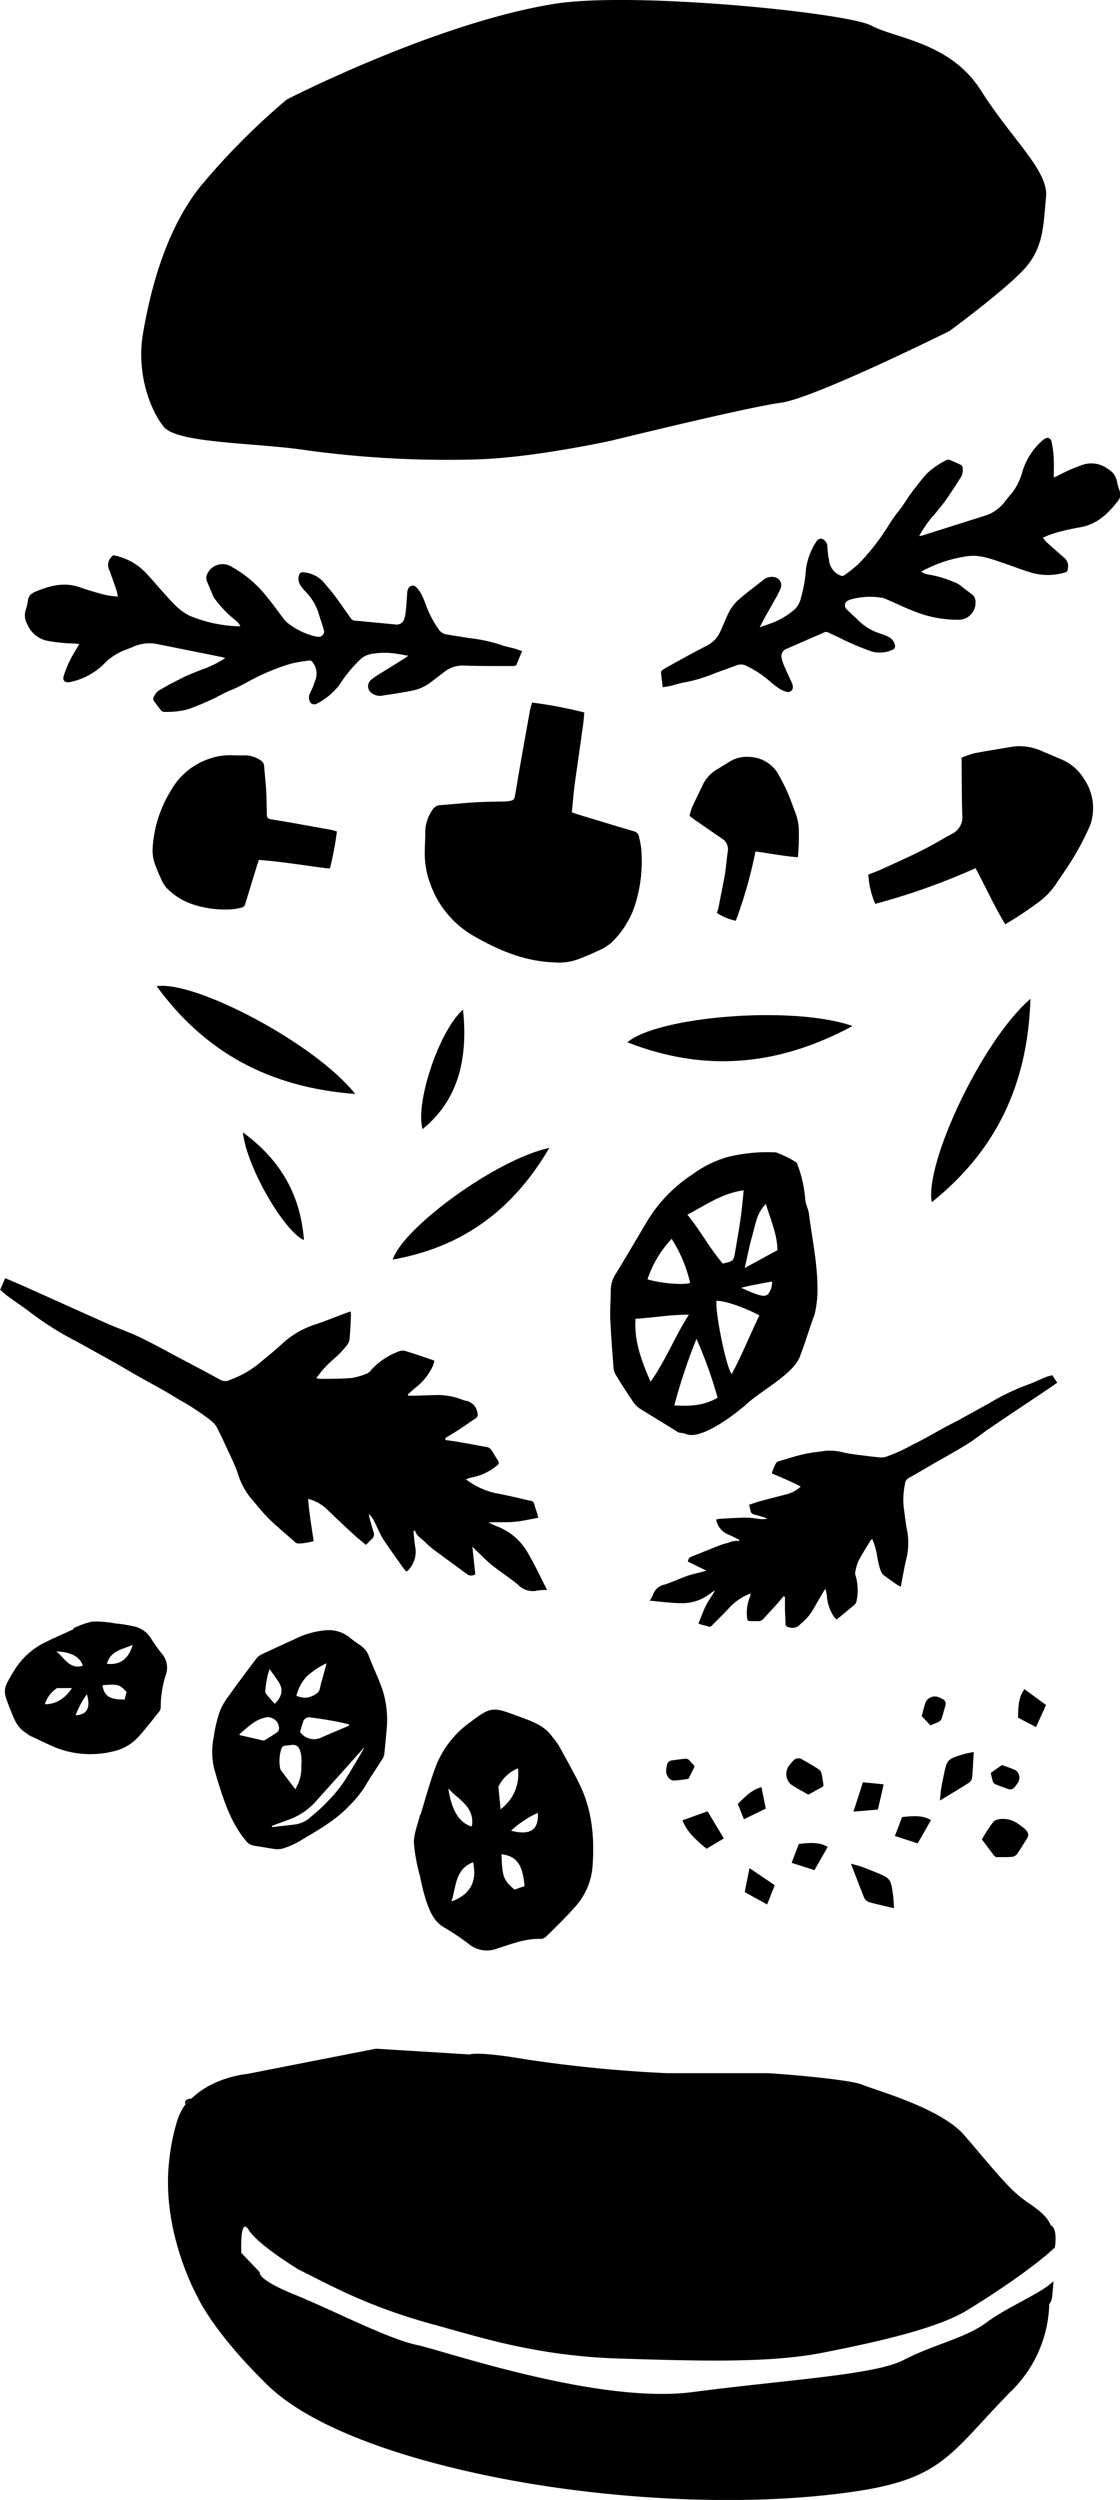 <svg xmlns="http://www.w3.org/2000/svg" width="194" height="433" viewBox="0 0 194 433">
  <title>Asset 1</title>
  <g id="Layer_2" data-name="Layer 2">
    <g id="Links_Info" data-name="Links&amp;Info">
      <g>
        <path d="M105.94,76.31s-13.6,3-23.39,3.26A179.71,179.71,0,0,1,53.16,78c-8.42-1.32-22.41-1.15-24.78-4.06s-4.78-9.27-3.61-16.18,3.71-17.57,9.84-25.35A120.56,120.56,0,0,1,49.68,17.23S75.41,4,95.94.68c13.56-2.22,50.79,1.5,55,3.76s13.68,2.85,19,11.27,11.72,13.88,11.25,18.42-.33,8.45-3.45,12.1-13.27,11.1-13.27,11.1S141,69,135.24,69.76s-29.3,6.55-29.3,6.55"/>
        <path d="M32.84,363.82a3.19,3.19,0,0,0-.72.66,1.44,1.44,0,0,0,0,.19A10.45,10.45,0,0,1,32.84,363.82Z"/>
        <path d="M156.55,408.75c-4.94,2.6-20.12,3.41-36.54,5.56s-42.92-7.12-47.9-8.18-14.44-6-21.1-8.7-6-3.86-6-3.86l-3.21-3.36s-.31-6.53,1.31-3.94,8.64,6.84,8.64,6.84c5.66,2.77,11.72,6.33,23.46,9.54,8,2.17,17.67,5.41,32.07,5.86s26.17.76,35.15-1,19.67-4.12,24.87-7.24c4.18-2.51,11.64-7.44,15.42-11,.34-2.32-.06-3.57-.71-3.83-.94-2.29-3.44-3.39-5.51-5.12-2.43-2-5.47-5.87-9.51-10.53s-15.19-7.7-17.62-8.71-15.59-2-16.6-2H115.55a233.17,233.17,0,0,1-24.7-2.43c-8.3-1.42-9.52-.81-9.52-.81l-16.2-1-11,2.15-11.34,2.23s-5.83.5-9.62,4.27c-.89,0-1.23.41-1.09,1a3.19,3.19,0,0,1,.72-.66,10.45,10.45,0,0,0-.69.85,1.44,1.44,0,0,1,0-.19,10.06,10.06,0,0,0-1.5,3.11,36.33,36.33,0,0,0-1.29,6.52c-1.48,12.41,4.86,23.64,4.86,23.64s2.55,5.95,12.14,15.32,31.81,15.2,50.11,17.8,37.2,2.85,52.07.59,16.23-6.68,26.45-17.12a21.94,21.94,0,0,0,6.8-15.26,2.78,2.78,0,0,0,.45-1c.13-.92.21-2,.28-3-1.88,2-8,4.47-11.6,7.17S161.49,406.15,156.55,408.75Z"/>
        <path d="M116.8,243.42a98.48,98.48,0,0,1,3.84-11.53,75.42,75.42,0,0,1,3.66,10.2c-2.39,1.39-4.84,1.5-7.51,1.33m-6.7-15c3-.19,6-.72,9.24-.71-2.47,3.81-4,7.9-6.65,11.62-1.54-3.61-2.87-7-2.59-10.9m20.26-14.62c.54-1.73.68-3.67,2.31-5.28.85,2.82,1.94,5.22,2,7.88l0,.12L129,219.62c.5-2.17.83-4.05,1.39-5.86m-18.23,7.81a18.9,18.9,0,0,1,4.18-7,24,24,0,0,1,3.2,7.63c-1.09.42-5.19.08-7.38-.62m16.66-15.41c-.17,1.62-.29,3.1-.5,4.58-.29,2.06-.64,4.1-1,6.15-.25,1.51-.31,1.55-2.13,1.95-2.2-2.56-3.81-5.61-6.12-8.46,3.19-1.68,6-3.71,9.73-4.22m4.22,18c-.46.42-1.2.31-2.46-.18-.65-.25-1.28-.54-2.18-.93,1.27-.37,3.36-.72,5.11-1.06l.25,0a.59.59,0,0,1,0,.19,3.45,3.45,0,0,1-.73,2m-1.48,3.64c-1.63,3.41-3,6.84-4.8,10.17-1-1.37-2.84-10.61-2.63-12.69,1.33-.06,4.75,1.08,7.44,2.52m-2.78,15.9c2.39-2.56,8.5-5.48,9.77-8.71,1-2.58,1.63-4.84,2.6-7.44a23,23,0,0,0,.45-3.15c.19-4.76-.84-9.42-1.46-14.18-.12-.92-.56-1.59-.64-2.52a21.16,21.16,0,0,0-1.48-6.35,17.75,17.75,0,0,0-3.59-1.78,28.61,28.61,0,0,0-8.42.81,19.22,19.22,0,0,0-6.05,3,25.34,25.34,0,0,0-7.74,7.94c-1.86,3.12-3.69,6.26-5.59,9.36a5.29,5.29,0,0,0-.82,2.8c0,1.65-.15,3.3-.08,4.95.12,2.77.34,5.55.55,8.32a2.81,2.81,0,0,0,.33,1.22c1,1.69,2.09,3.36,3.21,5a4.09,4.09,0,0,0,1.22,1.09c2.07,1.31,4.2,2.55,6.26,3.88.48.31.94.15,1.43.37,3,1.39,10-4.64,10-4.64"/>
        <path d="M62.67,285.19a3.35,3.35,0,0,1,1.25,1.74c.75,1.89,1.62,3.75,2.31,5.66a17.28,17.28,0,0,1,.71,7.27c-.1,1.29-.23,2.56-.36,3.85a1.63,1.63,0,0,1-.19.69c-1,1.65-2.14,3.25-3.11,4.93a19,19,0,0,1-2.78,3.43c-2.52,2.68-5.71,4.38-8.79,6.25a15.53,15.53,0,0,1-2.06.93,3.91,3.91,0,0,1-2.21.3l-3.53-.58a2.2,2.2,0,0,1-1.36-.89C40,315.7,38.82,312,37.67,308.33c-.19-.63-.36-1.27-.55-1.9a12.52,12.52,0,0,1-.11-5.52,24,24,0,0,1,1.06-4.49,11.73,11.73,0,0,1,1.66-2.83c1.53-2.15,3.11-4.27,4.71-6.37a2.57,2.57,0,0,1,1-.73c1.87-.89,3.76-1.75,5.65-2.61a14.47,14.47,0,0,1,5.13-1.49,5.76,5.76,0,0,1,4.4,1.27c.57.5,1.21.89,2.11,1.54m.4,17.56-.1-.06-1.35,1.53q-3.36,3.75-6.72,7.49A11.78,11.78,0,0,1,50.48,315L47.76,316l-.65.25c0,.08,0,.14,0,.21,1.33-.15,2.65-.28,4-.46a4.93,4.93,0,0,0,2.69-1.27c1-.86,2-1.68,2.84-2.61A25.44,25.44,0,0,0,59.3,309c1.11-1.63,2.07-3.36,3.09-5.05.23-.39.45-.79.67-1.19m-11.9,7.15.47-.93a7.12,7.12,0,0,0,.56-3.13,7.83,7.83,0,0,0-.09-2.24c-.29-1.1-.73-1.52-1.76-1.36a6.11,6.11,0,0,1-.85.09.78.78,0,0,0-.76.58,6.89,6.89,0,0,0-.21,3.33.72.72,0,0,0,.13.35l2.5,3.3m9.3-11c0-.08,0-.16,0-.24-.93-.21-1.86-.44-2.8-.6-1.29-.23-2.59-.44-3.89-.59a1.06,1.06,0,0,0-1.28.85c-.2.56-.34,1.12-.5,1.65a2.94,2.94,0,0,0,3.83.9c.69-.29,1.38-.6,2.07-.89l2.58-1.08m-19,1.41.07.22,3.48.79a1.71,1.71,0,0,0,.36.1.84.84,0,0,0,.46,0c.75-.45,1.5-.91,2.21-1.41a.89.89,0,0,0,.29-.65,1.94,1.94,0,0,0-2.62-1.81c-1.77.45-2.92,1.76-4.25,2.82m15.11-12.29a13.57,13.57,0,0,0-3.4,2.25,7.24,7.24,0,0,0-1.83,3.4,5.19,5.19,0,0,0,1.55.33,3.86,3.86,0,0,0,2.07-.83c.51-.42.46-1,.61-1.53.09-.33.19-.66.29-1q.36-1.3.71-2.62m-9.89,1a16,16,0,0,0-.73,3.85.65.65,0,0,0,.13.44c.49.59,1,1.16,1.5,1.73,1.27-1.23,1.51-2.44.73-3.69-.47-.76-1-1.47-1.64-2.34"/>
        <path d="M72.83,314.32c.91-2.89,1.67-5.85,2.77-8.67a17,17,0,0,1,5.79-7.32c3.61-2.72,3.91-2.74,8.16-1.15,2.24.84,4.61,1.51,6.13,3.65a15.93,15.93,0,0,1,1.08,1.46c1.21,2.19,2.45,4.37,3.56,6.62,2.27,4.57,2.69,9.47,2.31,14.45a11.76,11.76,0,0,1-3,6.9c-1.54,1.75-3.22,3.38-4.87,5a1.66,1.66,0,0,1-1,.57c-2.74-.13-5.23.91-7.74,1.7a4.91,4.91,0,0,1-4.84-.84A40.33,40.33,0,0,0,77,333.88c-1.81-1-2.52-2.77-3.15-4.55a36.84,36.84,0,0,1-1.08-4.29,30.65,30.65,0,0,1-1.08-5.86c0-1.63.69-3.27,1.09-4.9l.09,0m18,12.42c-.37-3.84-1.37-5.19-4-5.54.12,3.92.31,4.44,2.25,6.13l1.73-.6M78.2,329.35c2.87-1.09,4.53-3,3.75-6.8-3.14,1.19-2.92,4.22-3.75,6.8m8.14-19.81c.15,1.56.26,2.7.37,3.83a7.56,7.56,0,0,0,3-7.09,6.54,6.54,0,0,0-3.42,3.26m-8.64.18c.56,3.85,1.87,5.94,4,6.63a1.38,1.38,0,0,0,.14-.35c.27-3.27-2.54-4.36-4.17-6.28m10.9,7.36c3.28.87,4.84-.11,4.63-3.09a18,18,0,0,0-4.63,3.09"/>
        <path d="M12.68,282.05A13.91,13.91,0,0,1,16,280.86a18.49,18.49,0,0,1,4,.33,21.64,21.64,0,0,1,2.92.45,4.66,4.66,0,0,1,3.15,2,26.12,26.12,0,0,0,2,2.82,3.71,3.71,0,0,1,.7,3.49,18.19,18.19,0,0,0-.93,5.81,1.32,1.32,0,0,1-.35.79c-1.07,1.34-2.12,2.71-3.26,4a8.37,8.37,0,0,1-4.56,2.78,16.53,16.53,0,0,1-9.8-.55c-1.54-.64-3-1.37-4.56-2.09a8.84,8.84,0,0,1-1-.67c-1.48-.94-2-2.63-2.63-4.21-1.19-3-1.19-3.21.54-6.08a13,13,0,0,1,4.76-4.83c1.86-1,3.83-1.82,5.76-2.72Zm9.25,11c-1.19-1.29-1.55-1.39-4.19-1.16.31,1.88,1.25,2.51,3.84,2.47.13-.49.25-.91.35-1.31m-3.42-4.87c2.55.27,3.82-1.1,4.48-3.29-1.72.82-3.76.89-4.48,3.29m-10.73,7c1.85,0,3.4-.88,4.69-2.8l-2.59,0a5.19,5.19,0,0,0-2.1,2.77m6.32-6.56a.92.92,0,0,0,.23-.13c-.52-1.52-2-2.32-4.58-2.43,1.34,1,2.15,3,4.35,2.56m-1,8.5c2-.09,2.63-1.31,1.95-3.64a14.81,14.81,0,0,0-1.95,3.64"/>
        <path d="M142.65,309.25c-.09.14-.11.2-.14.22l-2.5,1.37c-1-.6-2.11-1.13-3.07-1.82a2.45,2.45,0,0,1-.29-3.18,9.55,9.55,0,0,1,.71-.84,1.2,1.2,0,0,1,1.61-.25c1,.56,1.92,1.1,2.84,1.7a1.28,1.28,0,0,1,.5.75c.17.7.24,1.44.34,2.06"/>
        <path d="M172.55,321.66a2.24,2.24,0,0,1-.31-.19l-2.16-2.87a27.13,27.13,0,0,1,1.94-3c.71-.85,2.9-.69,4.13.16.42.28.83.57,1.21.88.7.57.94,1.16.56,1.76-.6.93-1.16,1.89-1.81,2.79a1.29,1.29,0,0,1-.91.43c-.9.08-1.85,0-2.66.06"/>
        <path d="M171.62,307.17c.06-.12.07-.15.1-.17l1.81-1.28a23.59,23.59,0,0,1,2.4.89,1.59,1.59,0,0,1,.36,2.19,6.88,6.88,0,0,1-.49.68,1,1,0,0,1-1.2.38c-.74-.28-1.49-.53-2.21-.83a.8.8,0,0,1-.41-.46c-.15-.48-.25-1-.35-1.41"/>
        <path d="M120.26,305.89c0,.13,0,.17,0,.2l-1,2a25.54,25.54,0,0,1-2.54.31c-.77,0-1.43-1-1.33-1.78a6.43,6.43,0,0,1,.12-.83,1,1,0,0,1,.89-.89c.79-.1,1.57-.22,2.35-.29a.8.8,0,0,1,.58.22c.36.35.67.76,1,1.09"/>
        <path d="M161.26,298.81c-.12,0-.16,0-.18-.06l-1.42-1.51c.23-.84.4-1.7.71-2.5a1.79,1.79,0,0,1,2.19-.79,7.11,7.11,0,0,1,.73.34.88.88,0,0,1,.47,1.1c-.22.77-.42,1.55-.67,2.31a.94.94,0,0,1-.43.49c-.47.25-1,.43-1.39.62"/>
        <path d="M154.86,330.51c-1.64-.39-3-.68-4.33-1.06a1.39,1.39,0,0,1-.82-.71c-.76-1.85-1.46-3.73-2.31-5.94.81.23,1.32.34,1.8.51.73.26,1.46.56,2.19.85,2.9,1.18,2.91,1.18,3.32,4.24.08.6.09,1.2.15,2.11"/>
        <path d="M168.67,303.43c-.1,1.67-.15,3.05-.28,4.42a1.36,1.36,0,0,1-.52.91c-1.57,1-3.17,1.95-5.06,3.1.08-.83.1-1.35.18-1.85.12-.76.27-1.52.43-2.28.61-3,.61-3,3.35-3.86.54-.16,1.08-.25,1.91-.44"/>
        <path d="M149.5,308.7l3.56.35c-.33,1.48-.63,2.82-1,4.37l-4.23.36,1.64-5.08"/>
        <path d="M134.2,326.53c-.52,1.3-.9,2.27-1.32,3.33L129,327.72c.26-1.31.52-2.63.82-4.16l4.43,3"/>
        <path d="M132.64,313.26l-3.78,1.84-1.06-2.65c1.72-1.79,2.73-2.52,4.09-2.92.25,1.25.51,2.48.76,3.72"/>
        <path d="M141.12,323.93l-4-1.28,1.25-3.28c2.54-.3,3.79-.18,5,.52l-2.28,4"/>
        <path d="M181.19,295.31l-1.74,3.83-3.11-1.63c0-2.56.27-3.79,1.11-4.94l3.74,2.74"/>
        <path d="M159,319.29,155,318l1.26-3.28c2.54-.3,3.79-.18,5,.52l-2.28,4"/>
        <path d="M122.56,313.72l2.82,4.7-3,1.79c-2.43-2-3.48-3.2-4.17-4.93l4.37-1.56"/>
        <path d="M77.18,249.42c.77.11,1.56.2,2.32.34,1.58.27,3.14.58,4.71.85a1.31,1.31,0,0,1,1,.66c.32.56.66,1.1,1,1.63s.19.7-.21,1a9.59,9.59,0,0,1-4.3,2c-.3.07-.58.18-1,.32a13.31,13.31,0,0,0,5.19,2.41c2,.35,4,.87,6,1.31a.75.75,0,0,1,.68.67c.1.47.29.91.43,1.37.08.26.14.54.24.91-1.5.26-2.89.6-4.3.71s-2.85,0-4.34.1c.5.23,1,.48,1.49.67a10.35,10.35,0,0,1,5.25,4.44c1.24,2.08,2.25,4.3,3.43,6.59a8.16,8.16,0,0,0-1.67.09,3.52,3.52,0,0,1-3.36-1c-1.42-1.18-3-2.19-4.45-3.34-.87-.69-1.65-1.5-2.47-2.27-.3-.28-.59-.57-1-1,.18,1.73.35,3.26.51,4.78a1.21,1.21,0,0,1-1.42,0c-1.9-1.41-3.82-2.79-5.72-4.2a14.94,14.94,0,0,1-1.58-1.39c-.62-.61-1.44-1-1.73-2l-.25.13c0,.36.05.72.09,1.07.07.6.11,1.21.23,1.81a4.61,4.61,0,0,1-1.3,3.95c-.05.07-.16.09-.29.15-.19-.22-.38-.42-.55-.65-1.17-1.68-2.38-3.33-3.48-5-.61-1-1-2.06-1.54-3.08a4.15,4.15,0,0,0-.89-1.21,5.09,5.09,0,0,0,.1.65c.23.83.45,1.66.71,2.48a1.08,1.08,0,0,1-.32,1.21c-.32.3-.63.62-1,1-.73-.61-1.43-1.15-2.08-1.75-1.62-1.5-3.21-3-4.81-4.54a7.37,7.37,0,0,0-3.12-1.68c.17,2.48.59,4.84.95,7.31a10.74,10.74,0,0,1-2.65.43A1,1,0,0,1,51,267c-1.51-1.33-3.06-2.62-4.48-4-1.21-1.22-2.28-2.59-3.39-3.91a13,13,0,0,1-2-4.09c-.52-1.41-1.18-2.76-1.81-4.12s-1.15-2.49-1.79-3.71a4,4,0,0,0-.92-1.06,41.93,41.93,0,0,0-5.67-3.73c-2.39-1.52-4.92-2.82-7.39-4.23-1.33-.76-2.64-1.56-4-2.31-2.11-1.19-4.24-2.36-6.36-3.53a53.33,53.33,0,0,1-7.86-4.94c-1.29-1-2.7-1.91-4-2.88-.43-.31-.82-.69-1.3-1.1l.86-2,2.39,1c5,2.23,9.91,4.47,14.87,6.67,2,.91,4.17,1.64,6.18,2.61,2.33,1.12,4.59,2.39,6.88,3.6s4.69,2.47,7,3.74a1.66,1.66,0,0,0,1.6,0,17.46,17.46,0,0,0,4.77-2.62c1.42-1.19,2.88-2.34,4.24-3.6a15.49,15.49,0,0,1,5.82-3.4c1.82-.6,3.59-1.35,5.38-2l.7-.25a6.13,6.13,0,0,1,.07.79c-.06,1.34-.12,2.69-.24,4a2.11,2.11,0,0,1-.49,1.11,17.7,17.7,0,0,1-2.46,2.53,16.78,16.78,0,0,0-2.79,3.12,3.67,3.67,0,0,0,.67.13c1.82,0,3.65,0,5.46-.15a11.37,11.37,0,0,0,2.74-.83,1.8,1.8,0,0,0,.62-.57,12.28,12.28,0,0,1,4.91-3.25,1.83,1.83,0,0,1,1.1,0c1.61.5,3.21,1.06,4.93,1.64a5.36,5.36,0,0,1-.26.92,10.18,10.18,0,0,1-2.87,3.67c-.52.39-1,.86-1.48,1.29l.09.2,1.11,0,3.93-.12a12.14,12.14,0,0,1,4.22.77,3.3,3.3,0,0,0,.63.21,2.43,2.43,0,0,1,2.06,2c.15.47.13.79-.29,1.07-1,.64-1.89,1.31-2.86,1.93-.79.52-1.61,1-2.41,1.5l.06.27"/>
        <path d="M135.73,276.47c-.37.44-.74.9-1.13,1.33-.79.88-1.6,1.75-2.39,2.62a1,1,0,0,1-.8.36c-.48,0-.95,0-1.42,0s-.52-.15-.58-.54a7.16,7.16,0,0,1,.43-3.49c.08-.21.12-.44.2-.77a9.82,9.82,0,0,0-3.55,2.31c-1,1.12-2.12,2.16-3.17,3.25a.56.56,0,0,1-.69.16c-.33-.12-.69-.18-1-.27l-.66-.21c.42-1,.76-2,1.24-3s1.12-1.79,1.65-2.77c-.34.22-.69.43-1,.67a7.65,7.65,0,0,1-4.85,1.55c-1.79,0-3.58-.27-5.48-.43a6.13,6.13,0,0,0,.6-1.08,2.61,2.61,0,0,1,2-1.71c1.31-.43,2.55-1,3.85-1.48.78-.28,1.59-.44,2.39-.66l1-.26-3.2-1.56a.9.9,0,0,1,.58-.87c1.63-.64,3.25-1.31,4.89-1.95a11.33,11.33,0,0,1,1.49-.45,3.62,3.62,0,0,1,1.9-.31l0-.21-.71-.37c-.4-.19-.81-.41-1.23-.57a3.43,3.43,0,0,1-2-2.37.69.69,0,0,1,0-.24c.21,0,.42-.08.62-.09,1.51-.08,3-.19,4.54-.2.85,0,1.69.17,2.54.25a3.16,3.16,0,0,0,1.11-.08,4.79,4.79,0,0,0-.44-.19c-.61-.18-1.23-.37-1.84-.53a.8.8,0,0,1-.63-.68c-.07-.32-.14-.64-.23-1,.67-.22,1.28-.45,1.91-.62,1.58-.43,3.16-.83,4.74-1.24a5.43,5.43,0,0,0,2.28-1.29c-1.62-.87-3.27-1.54-5-2.28a8,8,0,0,1,.77-1.84.75.75,0,0,1,.41-.26c1.43-.42,2.84-.89,4.3-1.22,1.25-.28,2.52-.41,3.78-.59a9.64,9.64,0,0,1,3.36.33c1.09.23,2.2.35,3.3.49s2,.25,3,.33a3,3,0,0,0,1-.17,30.62,30.62,0,0,0,4.57-2.1c1.9-.9,3.71-2,5.56-3,1-.54,2-1,3-1.59,1.58-.86,3.15-1.73,4.72-2.61a39.74,39.74,0,0,1,6.19-3c1.15-.4,2.26-.94,3.4-1.41.37-.15.75-.24,1.2-.38l.89,1.31-1.59,1.09c-3.34,2.24-6.7,4.47-10,6.72-1.38.93-2.67,2-4.07,2.86-1.62,1-3.3,1.95-5,2.91s-3.4,2-5.11,2.94a1.24,1.24,0,0,0-.61,1,13.08,13.08,0,0,0-.23,4c.19,1.36.33,2.73.59,4.08a11.53,11.53,0,0,1-.15,5c-.34,1.38-.56,2.79-.84,4.18,0,.16-.07.32-.12.54a4.21,4.21,0,0,1-.52-.26c-.82-.57-1.64-1.13-2.43-1.73a1.56,1.56,0,0,1-.5-.74,13.34,13.34,0,0,1-.62-2.54,12.32,12.32,0,0,0-.86-3,3.06,3.06,0,0,0-.35.37c-.69,1.16-1.44,2.29-2.05,3.49a8.31,8.31,0,0,0-.55,2,1.34,1.34,0,0,0,.11.62,9.12,9.12,0,0,1,.11,4.36,1.32,1.32,0,0,1-.45.68c-1,.81-1.93,1.6-3,2.45a3.76,3.76,0,0,1-.48-.53,7.53,7.53,0,0,1-1.17-3.25c0-.48-.15-1-.23-1.43l-.15,0-.43.71-1.46,2.52A9,9,0,0,1,139,281a2.73,2.73,0,0,0-.38.32,1.8,1.8,0,0,1-2,.52c-.36-.09-.55-.22-.56-.6,0-.85-.08-1.7-.09-2.55s0-1.41,0-2.11l-.19-.07"/>
        <path d="M114.78,119c-.1-.87-.19-1.66-.28-2.46,0-.3.14-.44.36-.57.46-.27.93-.55,1.4-.81,2-1.11,4.05-2.25,6.11-3.29a5.13,5.13,0,0,0,2.44-2.58c.42-.94.82-1.88,1.23-2.81a7.75,7.75,0,0,1,2.07-2.76c1.39-1.19,2.86-2.29,4.3-3.42a2.35,2.35,0,0,1,2-.27,1.44,1.44,0,0,1,.75,2,14.42,14.42,0,0,1-.92,1.79c-.61,1.11-1.24,2.21-1.86,3.31-.24.44-.46.89-.79,1.52.88-.31,1.59-.54,2.28-.81a13.27,13.27,0,0,0,3.53-2.08,3.67,3.67,0,0,0,1.21-1.77,24.36,24.36,0,0,0,1-5.48,11.46,11.46,0,0,1,1.8-4.71.94.94,0,0,1,1-.48,1.65,1.65,0,0,1,.9,1.16c0,.51.07,1,.12,1.53s.15.74.18,1.12a3.16,3.16,0,0,0,2,2.56.62.62,0,0,0,.74-.13,25.32,25.32,0,0,0,2.33-1.86,36.82,36.82,0,0,0,4.51-5.59c.78-1.13,1.44-2.33,2.32-3.4s1.52-2.22,2.32-3.3,1.73-2.27,2.67-3.35A14,14,0,0,1,164,79.66a.69.69,0,0,1,.53,0c.62.26,1.23.55,1.84.82a.64.64,0,0,1,.38.65,2.5,2.5,0,0,1-.29,1.48c-.36.57-.71,1.15-1.08,1.71-.52.79-1.05,1.56-1.58,2.34l-.09.14c-.8,1-1.56,2-2.4,2.93a20.46,20.46,0,0,0-2.1,3.12,4.94,4.94,0,0,0,.56-.1l11.09-3.51a6.93,6.93,0,0,0,3.3-2.5c.37-.46.75-.92,1.14-1.37a10.31,10.31,0,0,0,1.77-3.6,11.58,11.58,0,0,1,3.65-5.61c.64-.52,1.26-.41,1.44.4a18.57,18.57,0,0,1,.37,3c.05,1,0,2,0,3.14.34-.15.58-.23.79-.35a28.37,28.37,0,0,1,4.21-1.84,4.75,4.75,0,0,1,4.42.75,3.05,3.05,0,0,1,1.54,2.22,11.54,11.54,0,0,0,.48,1.63,1.58,1.58,0,0,1-.2,1.46c0,.06-.08.14-.13.21-1.69,2.15-3.55,4-6.44,4.53-1.48.25-3,.59-4.42,1a19.63,19.63,0,0,0-2.14.82,6.71,6.71,0,0,0,.55.68c.65.61,1.31,1.2,2,1.79.34.31.69.61,1,.89a1.88,1.88,0,0,1,.79,1.89c-.08.59-.07.67-.67.82a10.35,10.35,0,0,1-5.35.08c-1.77-.5-3.46-1.19-5.19-1.77-2-.67-4-1.48-6.22-1.17a26.33,26.33,0,0,0-3.31.71A25.37,25.37,0,0,0,159.57,99a3.23,3.23,0,0,0,.51.31,3.86,3.86,0,0,0,.78.21,19.07,19.07,0,0,1,4.85,1.5,2.12,2.12,0,0,1,.49.28c.69.52,1.36,1.06,2.06,1.56a1.65,1.65,0,0,1,.71,1.53,2.92,2.92,0,0,1-3.16,2.95,19.94,19.94,0,0,1-7.94-1.66c-1.43-.56-2.81-1.23-4.22-1.84a3.93,3.93,0,0,0-.84-.29,12.51,12.51,0,0,0-5.37.25,2.34,2.34,0,0,0-.52.2.92.92,0,0,0-.32,1.47c.73.75,1.53,1.44,2.28,2.18a9.44,9.44,0,0,0,3.83,2.16,7.83,7.83,0,0,1,1.19.5,2,2,0,0,1,1.11,1.41.65.65,0,0,1-.44.83,5.16,5.16,0,0,1-3.69.25,46.17,46.17,0,0,1-5-2.1c-.76-.4-1.56-.73-2.33-1.12a.94.94,0,0,0-.92,0c-.51.24-1,.47-1.55.69l-4.81,2.1a1.34,1.34,0,0,0-.9,1.51,6.93,6.93,0,0,0,.46,1.45c.42,1,.9,2,1.34,2.94a1.62,1.62,0,0,1,.14.54.84.84,0,0,1-1.12,1,4.79,4.79,0,0,1-1.31-.61,14.83,14.83,0,0,1-1.65-1.3,18.23,18.23,0,0,0-3.92-2.56,2,2,0,0,0-1.72-.1l-3.8,1.38a26.46,26.46,0,0,1-5.25,1.58c-.79.12-1.56.4-2.35.59-.41.1-.84.15-1.43.25"/>
        <path d="M90.45,112.74c-.33.81-.65,1.54-.94,2.29-.11.28-.34.32-.59.33-.54,0-1.08,0-1.61,0-2.32,0-4.63,0-6.94-.08A5.1,5.1,0,0,0,77,116.35l-2.44,1.86a7.69,7.69,0,0,1-3.15,1.41c-1.79.36-3.61.62-5.42.9a2.34,2.34,0,0,1-1.9-.74,1.44,1.44,0,0,1,.32-2.13,14.2,14.2,0,0,1,1.67-1.13l3.23-2c.42-.27.84-.55,1.43-.94-.92-.15-1.65-.29-2.38-.4a13.27,13.27,0,0,0-4.1.1,3.67,3.67,0,0,0-1.92,1,24.14,24.14,0,0,0-3.53,4.31,11.52,11.52,0,0,1-3.86,3.25.93.93,0,0,1-1.13-.08,1.65,1.65,0,0,1-.23-1.44c.21-.47.44-.93.63-1.4s.23-.72.38-1.06a3.16,3.16,0,0,0-.48-3.19.61.61,0,0,0-.71-.24,25.17,25.17,0,0,0-2.94.5,36.79,36.79,0,0,0-6.66,2.7c-1.23.61-2.38,1.34-3.68,1.85s-2.4,1.21-3.63,1.76-2.61,1.15-4,1.63a14.11,14.11,0,0,1-4.17.42.69.69,0,0,1-.46-.27c-.42-.53-.81-1.08-1.21-1.62a.64.64,0,0,1,0-.75,2.52,2.52,0,0,1,1-1.15c.6-.32,1.18-.66,1.77-1l2.52-1.28.15-.08c1.17-.47,2.33-1,3.52-1.4A20.07,20.07,0,0,0,39,114a4.72,4.72,0,0,0-.54-.19L27,111.51a7,7,0,0,0-4.09.58c-.54.23-1.1.44-1.65.65A10.15,10.15,0,0,0,18,115a11.58,11.58,0,0,1-5.91,3.14c-.81.15-1.3-.25-1.06-1.05a18,18,0,0,1,1.15-2.83c.44-.89,1-1.73,1.56-2.72-.36,0-.61-.07-.86-.08A28.2,28.2,0,0,1,8.27,111a4.75,4.75,0,0,1-3.5-2.8,3.06,3.06,0,0,1-.27-2.69,11.27,11.27,0,0,0,.37-1.66,1.59,1.59,0,0,1,.89-1.18l.21-.12c2.52-1.06,5.07-1.81,7.83-.84,1.42.5,2.87.92,4.33,1.31a19.76,19.76,0,0,0,2.27.32,7.5,7.5,0,0,0-.15-.86c-.28-.85-.57-1.69-.87-2.52-.15-.43-.3-.87-.48-1.29a1.9,1.9,0,0,1,.23-2c.35-.47.38-.56,1-.39a10.3,10.3,0,0,1,4.71,2.52c1.31,1.29,2.45,2.72,3.68,4.07,1.43,1.56,2.8,3.25,4.87,4a26.27,26.27,0,0,0,3.24,1,25.2,25.2,0,0,0,5,.62,3.43,3.43,0,0,0-.3-.52,3.68,3.68,0,0,0-.58-.56,19.34,19.34,0,0,1-3.52-3.66,2.29,2.29,0,0,1-.29-.48c-.35-.79-.67-1.59-1-2.37A1.65,1.65,0,0,1,36,99.21a2.92,2.92,0,0,1,4.19-1,20,20,0,0,1,6.14,5.3c1,1.18,1.86,2.44,2.8,3.66a3.73,3.73,0,0,0,.59.65,12.57,12.57,0,0,0,4.82,2.39,2.4,2.4,0,0,0,.56.08.91.91,0,0,0,1-1.13c-.27-1-.64-2-.93-3a9.5,9.5,0,0,0-2.3-3.75,7.35,7.35,0,0,1-.8-1,2,2,0,0,1-.28-1.77.64.64,0,0,1,.79-.51,5.18,5.18,0,0,1,3.35,1.57,46,46,0,0,1,3.34,4.26c.47.72,1,1.4,1.49,2.12a1,1,0,0,0,.81.44c.57,0,1.13.09,1.69.14l5.22.5a1.35,1.35,0,0,0,1.52-.89,7.06,7.06,0,0,0,.3-1.49c.1-1.07.16-2.15.25-3.22a1.62,1.62,0,0,1,.14-.54.84.84,0,0,1,1.44-.29,4.83,4.83,0,0,1,.85,1.17,14.76,14.76,0,0,1,.81,1.94,18.36,18.36,0,0,0,2.18,4.14,2,2,0,0,0,1.45.92l4,.64a26.41,26.41,0,0,1,5.36,1.16c.75.28,1.56.41,2.34.63.41.12.81.28,1.38.48"/>
        <path d="M92.21,121.69a76.54,76.54,0,0,1,9,1.71c-.06.68-.1,1.35-.19,2-.48,3.48-1,7-1.47,10.43-.21,1.6-.33,3.21-.5,4.87.55.18,1,.36,1.52.5,3.06.93,6.12,1.87,9.19,2.77a1.14,1.14,0,0,1,.93,1,17.15,17.15,0,0,1,.37,1.93,24.87,24.87,0,0,1-1.28,10.48,16.1,16.1,0,0,1-3.89,5.91,9.36,9.36,0,0,1-2.47,1.47c-1.11.54-2.27,1-3.42,1.44a9.72,9.72,0,0,1-4,.49c-5-.17-9.44-2-13.71-4.44a16.9,16.9,0,0,1-7.7-9,15.09,15.09,0,0,1-1-6.18c0-1,.09-1.93.06-2.89a6.91,6.91,0,0,1,1.23-3.87,1.61,1.61,0,0,1,1.33-.85c2.06-.16,4.11-.38,6.17-.5,1.72-.1,3.44-.1,5.16-.15a5.29,5.29,0,0,0,.61-.06c.79-.13.93-.23,1.07-1,.27-1.49.49-3,.76-4.49q.88-5,1.79-10.07c.08-.46.23-.92.38-1.47"/>
        <path d="M58.36,144a54.43,54.43,0,0,1-1.21,6.41c-.48,0-1-.07-1.44-.13-2.47-.34-4.94-.71-7.41-1-1.13-.15-2.28-.23-3.46-.35-.13.39-.25.73-.36,1.08-.66,2.18-1.32,4.35-2,6.54a.8.8,0,0,1-.68.66,11.8,11.8,0,0,1-1.36.26A17.64,17.64,0,0,1,33,156.5a11.38,11.38,0,0,1-4.2-2.76,6.58,6.58,0,0,1-1-1.75c-.38-.79-.71-1.62-1-2.44a7,7,0,0,1-.35-2.82A21.3,21.3,0,0,1,29.56,137a12,12,0,0,1,6.38-5.47,10.72,10.72,0,0,1,4.39-.71c.68,0,1.37.06,2.06,0a4.89,4.89,0,0,1,2.75.88,1.15,1.15,0,0,1,.61.94c.11,1.46.27,2.92.36,4.39.07,1.22.07,2.45.11,3.67a3.19,3.19,0,0,0,0,.44c.09.56.16.66.73.76,1.06.19,2.12.35,3.19.54l7.15,1.28c.33.06.65.17,1,.27"/>
        <path d="M166.59,131.22a16.19,16.19,0,0,1,2.22-.76c2.25-.43,4.52-.77,6.78-1.17a9.67,9.67,0,0,1,5.31,1c1,.38,1.92.81,2.88,1.21a8.29,8.29,0,0,1,4,3.43,8.89,8.89,0,0,1,1,8.13,47.81,47.81,0,0,1-4.34,7.79c-.46.73-1,1.42-1.44,2.14a12.84,12.84,0,0,1-3.34,3.44,63.51,63.51,0,0,1-5.54,3.66c-1.9-3.14-3.38-6.44-5.14-9.72a115.29,115.29,0,0,1-17.37,6.18,14.51,14.51,0,0,1-1.2-5.07c.65-.26,1.32-.49,2-.79,2.34-1.07,4.71-2.12,7-3.26,1.86-.92,3.65-2,5.48-3a3.19,3.19,0,0,0,1.79-3.26c-.09-2.62-.08-5.24-.11-7.86,0-.68,0-1.36,0-2.12"/>
        <path d="M119.44,141.31a11.65,11.65,0,0,1,.45-1.52c.65-1.41,1.35-2.79,2-4.18a6.55,6.55,0,0,1,2.62-2.53c.59-.38,1.19-.73,1.79-1.11a5.58,5.58,0,0,1,3.47-.87,6,6,0,0,1,4.84,2.65,31.68,31.68,0,0,1,2.57,5.44c.22.54.39,1.09.61,1.63a8.66,8.66,0,0,1,.58,3.18,41.91,41.91,0,0,1-.16,4.48c-2.47-.19-4.86-.67-7.35-1a77.86,77.86,0,0,1-3.41,12,9.83,9.83,0,0,1-3.25-1.33c.11-.46.25-.92.34-1.39.33-1.71.68-3.42,1-5.13.22-1.39.33-2.79.52-4.18a2.16,2.16,0,0,0-1.09-2.26c-1.47-1-2.9-2-4.35-3-.38-.26-.74-.54-1.15-.85"/>
        <path d="M61.53,189.48c-15.07-1.14-26.14-7.35-34.39-18.67,6.74-1,27.55,10,34.39,18.67"/>
        <path d="M147.67,177.71c-13.31,7.17-26,7.9-39,2.82,5.16-4.45,28.58-6.47,39-2.82"/>
        <path d="M178.49,173c-.46,15.11-6.16,26.46-17.09,35.22-1.27-6.7,8.7-28,17.09-35.22"/>
        <path d="M80.2,174.86c1,9.46-1.36,16.11-7,20.7-1.31-4.31,2.72-16.86,7-20.7"/>
        <path d="M95.15,198.82c-6.5,11.1-15.38,17.25-27.12,19.34,1.78-5.52,17.9-17.36,27.12-19.34"/>
        <path d="M42.07,196.13c6.68,4.9,10,11,10.58,18.66-3.42-1.5-9.93-12.62-10.58-18.66"/>
      </g>
    </g>
  </g>
</svg>
